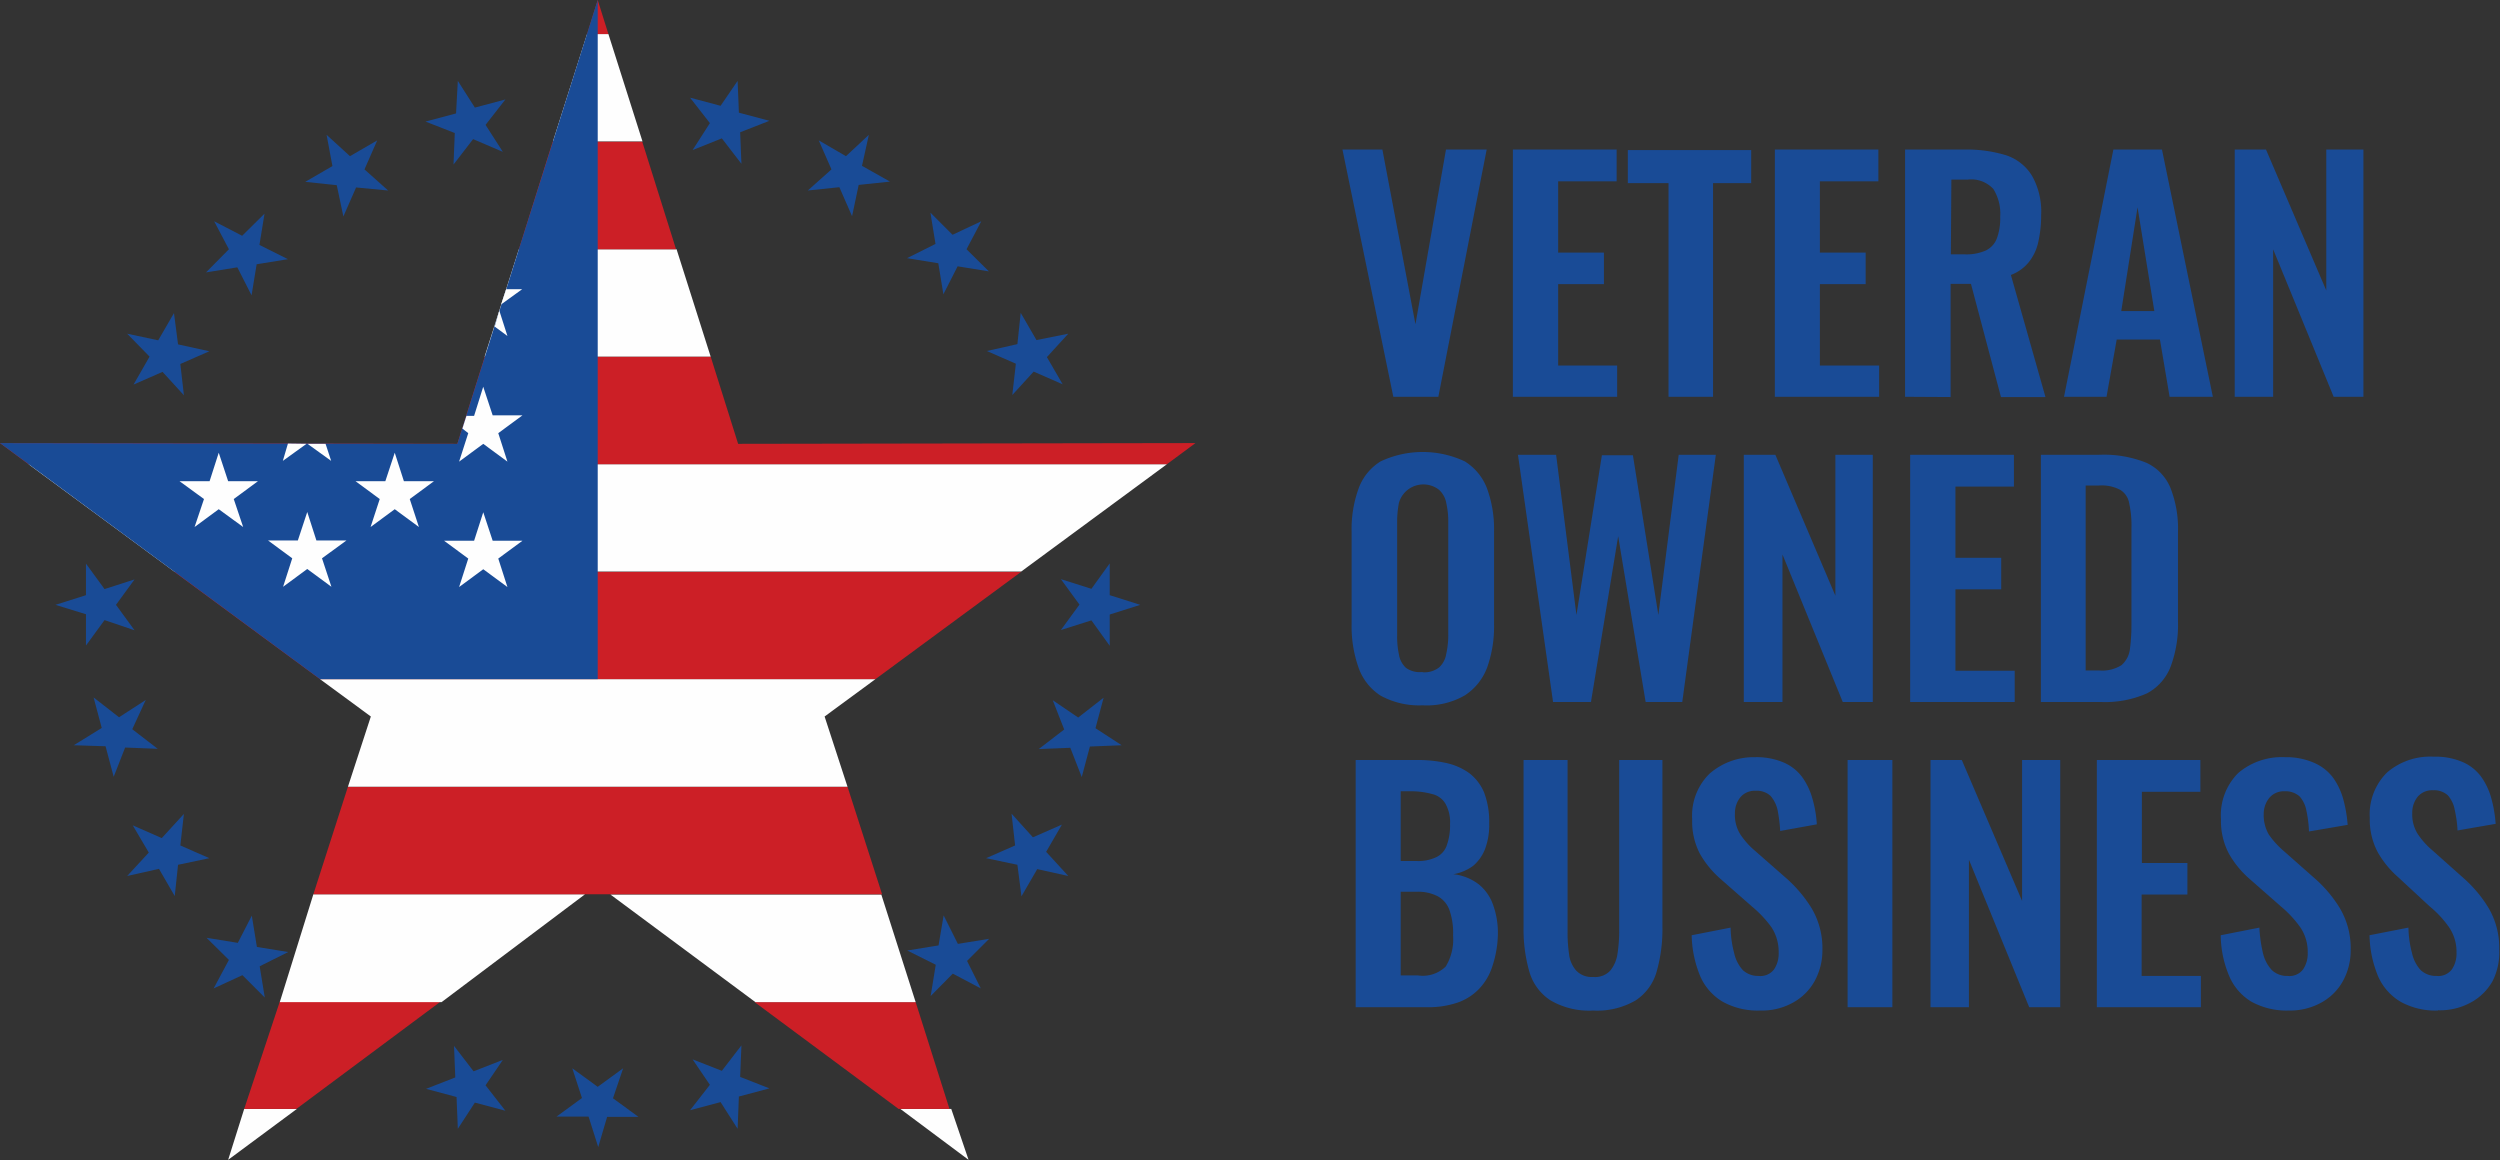 <svg xmlns="http://www.w3.org/2000/svg" viewBox="0 0 98.29 45.61" xmlns:v="https://vecta.io/nano"><rect x="0" y="0" width="98.29" height="45.61" fill="#333333" stroke="none"/><style><![CDATA[.E{fill:#fefefe}.F{fill:#cc1f26}.G{fill:#194b96}]]></style><g fill-rule="evenodd"><path d="M18 3.18l.67 1.05 1.2-.32-.78 1 .68 1.06-1.17-.5-.77 1 .05-1.24-1.15-.45 1.2-.32zM12.84 5.3l.92.84 1.07-.62-.5 1.14.93.83L14 7.37l-.5 1.14-.26-1.23L12 7.15l1.07-.62zM8.42 8.7l1.1.57.88-.87-.2 1.23 1.12.56-1.23.2-.2 1.22-.56-1.1-1.23.2L9 9.8zM5 13.12l1.22.26.62-1.07.16 1.23 1.23.27-1.14.5.14 1.23-.84-.92-1.14.5.63-1.1zM2.18 23.78l1.2-.38v-1.24l.73 1 1.18-.38-.73 1 .73 1-1.18-.4-.73 1v-1.23zm.72 5.52l1.1-.68-.32-1.2 1 .78 1.05-.68-.53 1.15 1 .77-1.28-.05-.45 1.15-.32-1.2zM5 34.44l.85-.92-.63-1.07 1.14.5.87-.95-.14 1.24 1.14.5L7 34l-.13 1.23-.62-1.07zm3.4 4.42l.6-1.12-.88-.87 1.23.2L9.9 36l.2 1.23 1.23.2-1.12.56.2 1.23-.88-.88zm9.6 5.52l-.05-1.25-1.2-.32 1.15-.45-.05-1.24.77 1 1.15-.45-.68 1 .78 1-1.2-.32zm5.52.72l-.38-1.2h-1.26l1-.73L22.5 42l1 .73 1-.73-.4 1.18 1 .73h-1.23zm5.48-.72l-.67-1.05-1.2.32.78-1-.68-1 1.15.45.77-1-.05 1.24 1.15.45-1.2.32zm9.56-5.52l-1.1-.58-.87.88.2-1.23-1.12-.56 1.23-.2.2-1.18.56 1.12 1.23-.2-.87.87zM42 34.44l-1.22-.27-.62 1.07L40 34l-1.23-.26 1.14-.5-.14-1.25.84.93 1.14-.5-.62 1.07zm2.1-5.14l-1.25.05-.32 1.2-.45-1.15-1.24.05 1-.77-.45-1.15 1 .68 1-.78-.32 1.2zm.73-5.52l-1.2.38v1.23l-.72-1-1.2.38.73-1-.73-1 1.2.38.72-1v1.25zM42 13.12l-.84.92.62 1.07-1.14-.5-.84.92.14-1.23-1.14-.5 1.2-.27.13-1.23.62 1.07zM38.58 8.7L38 9.8l.88.87-1.23-.2-.56 1.1-.2-1.22-1.23-.2 1.12-.56-.2-1.23.87.87zm-4.42-3.4l-.27 1.22 1.1.62-1.23.13-.26 1.23-.5-1.14-1.24.13.93-.83-.5-1.14 1.07.62zM29 3.18l.05 1.25 1.2.32-1.15.45.05 1.24-.77-1-1.15.46.68-1.06-.78-1 1.2.32z" class="G"/><path d="M37.4 43.6h-2l2.68 2zm-25.73 0H9.6l-.63 2z" class="E"/><path d="M9.6 43.6h2.05l5.67-4.22H11zm25.73 0h2L36 39.4h-6.33z" class="F"/><path d="M11 39.4h6.36L23 35.16H12.32zm18.7 0H36l-1.35-4.23H24z" class="E"/><path d="M12.32 35.16h22.36l-1.36-4.23H13.68l-1.36 4.23z" class="F"/><path d="M13.68 30.93h19.64l-.9-2.76 2-1.47H12.58l2 1.47-.9 2.76z" class="E"/><path d="M12.58 26.7h21.84l5.73-4.22H6.85l5.73 4.22z" class="F"/><path d="M6.85 22.47h33.3l5.73-4.22H1.12l5.73 4.22z" class="E"/><path d="M1.12 18.25h44.76l1.12-.83-17.98.03-1.08-3.43h-8.88l-1.08 3.43L0 17.42l1.12.83z" class="F"/><path d="M19.06 14.02h8.88L26.6 9.8H20.4l-1.35 4.23z" class="E"/><path d="M20.4 9.8h6.18l-1.33-4.23h-3.52L20.4 9.8z" class="F"/><path d="M21.74 5.56h3.52l-1.34-4.22h-.84l-1.34 4.22z" class="E"/><path d="M23.08 1.34h.84L23.5 0l-.42 1.34z" class="F"/><path d="M12.58 26.7H23.5V0l-5.52 17.45L0 17.42l12.58 9.28z" class="G"/><path d="M8.6 17.8l.37 1.12h1.17l-.95.7.37 1.1-.96-.7-.95.7.37-1.1-.96-.7h1.18l.36-1.12zm4.2-.35l.22.67-.93-.67zm-.75 0l-.93.67.2-.68zm.03 2.68l.36 1.12h1.18l-.96.7.37 1.12-.95-.7-.95.7.36-1.12-.95-.7h1.17l.37-1.12zm3.44-2.33l.36 1.12h1.18l-.95.7.36 1.1-.95-.7-.95.7.36-1.1-.95-.7h1.17l.37-1.12zm4.38-6.43h.63l-.83.6zm-.27.84l.32 1-.5-.37zm-.63 3l.37 1.12h1.17l-.95.7.36 1.12-.95-.7-.95.7.36-1.12-.23-.18.16-.5h.3L19 15.2zm0 4.93l.37 1.12h1.17l-.95.7.36 1.12-.95-.7-.95.7.36-1.12-.95-.7h1.18l.36-1.12z" class="E"/></g><path d="M54.78 15.6l-2-9.72h1.57l1.3 6.87 1.2-6.87h1.6l-1.9 9.72zm4.7 0V5.88h4.08v1.25h-2.3v2.8h1.8v1.24h-1.8v3.2h2.32v1.23zm6.12 0V7.2H64V5.9h4.85v1.3h-1.5v8.4zm4.18 0V5.88h4.07v1.25h-2.3v2.8h1.8v1.24h-1.8v3.2h2.33v1.23zm5.12 0V5.88h2.33a5.27 5.27 0 0 1 1.66.23 1.89 1.89 0 0 1 1 .8 2.85 2.85 0 0 1 .36 1.54 4.77 4.77 0 0 1-.11 1.05 1.91 1.91 0 0 1-.37.8 1.65 1.65 0 0 1-.71.51l1.36 4.8h-1.75l-1.18-4.45h-.8v4.45zm1.8-5.6h.55a1.88 1.88 0 0 0 .82-.15.87.87 0 0 0 .44-.48 2.27 2.27 0 0 0 .13-.85 1.82 1.82 0 0 0-.27-1.09 1.18 1.18 0 0 0-1-.37h-.65zm4.45 5.6l1.94-9.72H85l2 9.72h-1.7l-.38-2.25h-1.7l-.4 2.25zm2.25-3.37h1.3l-.66-4.08zm4.46 3.37V5.88h1.23l2.37 5.54V5.88h1.46v9.72h-1.17l-2.38-5.8v5.8zM55.93 27.73a3.15 3.15 0 0 1-1.65-.38 2.15 2.15 0 0 1-.87-1.11 4.85 4.85 0 0 1-.27-1.7V20.9a4.66 4.66 0 0 1 .27-1.68 2.08 2.08 0 0 1 .87-1.08 3.89 3.89 0 0 1 3.31 0 2.15 2.15 0 0 1 .88 1.08 4.66 4.66 0 0 1 .27 1.68v3.65a4.79 4.79 0 0 1-.27 1.69 2.24 2.24 0 0 1-.88 1.1 3 3 0 0 1-1.66.39zm0-1.3a.94.94 0 0 0 .65-.19.91.91 0 0 0 .28-.53 3.33 3.33 0 0 0 .08-.73V20.5a3.26 3.26 0 0 0-.08-.73.92.92 0 0 0-.28-.51 1 1 0 0 0-1.58.51 4 4 0 0 0-.07.73V25a3.35 3.35 0 0 0 .07.73.91.91 0 0 0 .28.53.94.94 0 0 0 .65.16zm5.13 1.17l-1.38-9.72h1.5l.8 6.3 1-6.28h1.22l1 6.28.8-6.3h1.46l-1.32 9.72H64.7l-1.08-6.52-1.07 6.52zm7.5 0v-9.72h1.24l2.36 5.54v-5.54h1.47v9.72h-1.18l-2.37-5.8v5.8zm6.54 0v-9.72h4.08v1.25h-2.3v2.8h1.8v1.24h-1.8v3.2h2.33v1.23zm5.14 0v-9.72h2.3a4.47 4.47 0 0 1 1.86.32 1.87 1.87 0 0 1 .94 1 4.36 4.36 0 0 1 .29 1.7v3.55a4.69 4.69 0 0 1-.29 1.76 2 2 0 0 1-.93 1.05 4.06 4.06 0 0 1-1.8.34zM82 26.36h.54a1.41 1.41 0 0 0 .87-.21 1 1 0 0 0 .33-.63 7.36 7.36 0 0 0 .06-1v-3.74a4.07 4.07 0 0 0-.09-1 .76.76 0 0 0-.35-.52 1.55 1.55 0 0 0-.85-.17H82zM53.3 39.6v-9.72h2.4a5.26 5.26 0 0 1 1.17.12 2.45 2.45 0 0 1 .9.4 1.86 1.86 0 0 1 .58.76 3.25 3.25 0 0 1 .2 1.21 2.74 2.74 0 0 1-.16 1 1.66 1.66 0 0 1-.47.67 1.84 1.84 0 0 1-.78.33 2 2 0 0 1 1 .4 1.79 1.79 0 0 1 .56.8 3.23 3.23 0 0 1 .19 1.19 4.2 4.2 0 0 1-.22 1.24 2.26 2.26 0 0 1-.52.88 2.14 2.14 0 0 1-.85.54 3.61 3.61 0 0 1-1.2.18zm1.77-5.75h.6a1.65 1.65 0 0 0 .82-.16.8.8 0 0 0 .4-.48 2.31 2.31 0 0 0 .12-.81 1.48 1.48 0 0 0-.18-.8.82.82 0 0 0-.52-.38 3.12 3.12 0 0 0-.89-.11h-.35zm0 4.5h.68a1.29 1.29 0 0 0 1.09-.35 2.05 2.05 0 0 0 .29-1.21 2.76 2.76 0 0 0-.14-1 1 1 0 0 0-.46-.55 1.69 1.69 0 0 0-.84-.18h-.62zm7.57 1.38a3 3 0 0 1-1.68-.4 2 2 0 0 1-.83-1.12 6.06 6.06 0 0 1-.23-1.76v-6.57h1.73v6.78a5.9 5.9 0 0 0 .06.86 1.18 1.18 0 0 0 .28.64.84.84 0 0 0 .67.25.81.81 0 0 0 .67-.25 1.35 1.35 0 0 0 .28-.64 5.87 5.87 0 0 0 .07-.86v-6.78h1.7v6.57a6.06 6.06 0 0 1-.23 1.76 2 2 0 0 1-.82 1.12 3 3 0 0 1-1.68.4zm6.56 0a2.84 2.84 0 0 1-1.46-.34 2.17 2.17 0 0 1-.89-1 4.42 4.42 0 0 1-.34-1.62l1.53-.3a4.14 4.14 0 0 0 .14 1 1.46 1.46 0 0 0 .34.67.88.88 0 0 0 .62.23.67.67 0 0 0 .61-.26 1.11 1.11 0 0 0 .18-.65 1.77 1.77 0 0 0-.28-1 4.48 4.48 0 0 0-.77-.82l-1.23-1.08a3.8 3.8 0 0 1-.82-1 2.75 2.75 0 0 1-.3-1.35 2.31 2.31 0 0 1 .67-1.78 2.62 2.62 0 0 1 1.79-.66 2.7 2.7 0 0 1 1.14.21 1.77 1.77 0 0 1 .73.58 2.66 2.66 0 0 1 .4.85 4.54 4.54 0 0 1 .17 1l-1.44.26a6 6 0 0 0-.1-.81 1.27 1.27 0 0 0-.28-.57.8.8 0 0 0-.58-.2.74.74 0 0 0-.61.26 1 1 0 0 0-.21.64 1.43 1.43 0 0 0 .21.81 3.05 3.05 0 0 0 .58.65l1.22 1.07a5.26 5.26 0 0 1 1 1.18 3.08 3.08 0 0 1 .43 1.64 2.51 2.51 0 0 1-.31 1.24 2.15 2.15 0 0 1-.85.84 2.5 2.5 0 0 1-1.29.31zm3.44-.13v-9.72h1.76v9.72zm3.26 0v-9.72h1.23l2.37 5.54v-5.54H81v9.72h-1.22l-2.37-5.8v5.8zm6.54 0v-9.72h4.07v1.25h-2.3v2.8H86v1.24h-1.8v3.2h2.33v1.23zm7.56.13a2.88 2.88 0 0 1-1.47-.34 2.15 2.15 0 0 1-.88-1 4.22 4.22 0 0 1-.34-1.62l1.52-.3a5.48 5.48 0 0 0 .14 1 1.47 1.47 0 0 0 .35.67.86.86 0 0 0 .62.23.67.67 0 0 0 .61-.26 1.11 1.11 0 0 0 .18-.65 1.71 1.71 0 0 0-.29-1 4.4 4.4 0 0 0-.76-.82l-1.23-1.08a3.8 3.8 0 0 1-.82-1 2.75 2.75 0 0 1-.31-1.35 2.34 2.34 0 0 1 .68-1.82 2.64 2.64 0 0 1 1.84-.62A2.7 2.7 0 0 1 91 30a1.83 1.83 0 0 1 .73.58 2.66 2.66 0 0 1 .4.85 5.22 5.22 0 0 1 .17 1l-1.52.26a4.72 4.72 0 0 0-.1-.81 1.17 1.17 0 0 0-.27-.57.83.83 0 0 0-.59-.2.74.74 0 0 0-.6.26A1 1 0 0 0 89 32a1.52 1.52 0 0 0 .2.81 3.43 3.43 0 0 0 .59.65l1.2 1.06a5.06 5.06 0 0 1 1 1.18 3.08 3.08 0 0 1 .43 1.64 2.51 2.51 0 0 1-.31 1.24 2.15 2.15 0 0 1-.85.84 2.53 2.53 0 0 1-1.27.31zm5.85 0a2.84 2.84 0 0 1-1.46-.34 2.17 2.17 0 0 1-.89-1 4.42 4.42 0 0 1-.34-1.62l1.53-.3a4.14 4.14 0 0 0 .14 1 1.46 1.46 0 0 0 .34.67.88.88 0 0 0 .62.23.67.67 0 0 0 .61-.26 1.11 1.11 0 0 0 .18-.65 1.71 1.71 0 0 0-.29-1 4.09 4.09 0 0 0-.76-.82L94.3 34.5a3.8 3.8 0 0 1-.82-1 2.75 2.75 0 0 1-.31-1.35 2.31 2.31 0 0 1 .68-1.78 2.6 2.6 0 0 1 1.83-.62 2.7 2.7 0 0 1 1.14.21 1.77 1.77 0 0 1 .73.58 2.66 2.66 0 0 1 .4.85 5.22 5.22 0 0 1 .17 1l-1.5.26a4.67 4.67 0 0 0-.11-.81 1.17 1.17 0 0 0-.27-.57.8.8 0 0 0-.58-.2.74.74 0 0 0-.61.26 1 1 0 0 0-.21.64 1.43 1.43 0 0 0 .21.81 3.05 3.05 0 0 0 .58.65l1.2 1.07a5.06 5.06 0 0 1 1 1.18 3.08 3.08 0 0 1 .43 1.64 2.51 2.51 0 0 1-.26 1.25 2.15 2.15 0 0 1-.85.84 2.53 2.53 0 0 1-1.3.31z" class="G"/></svg>